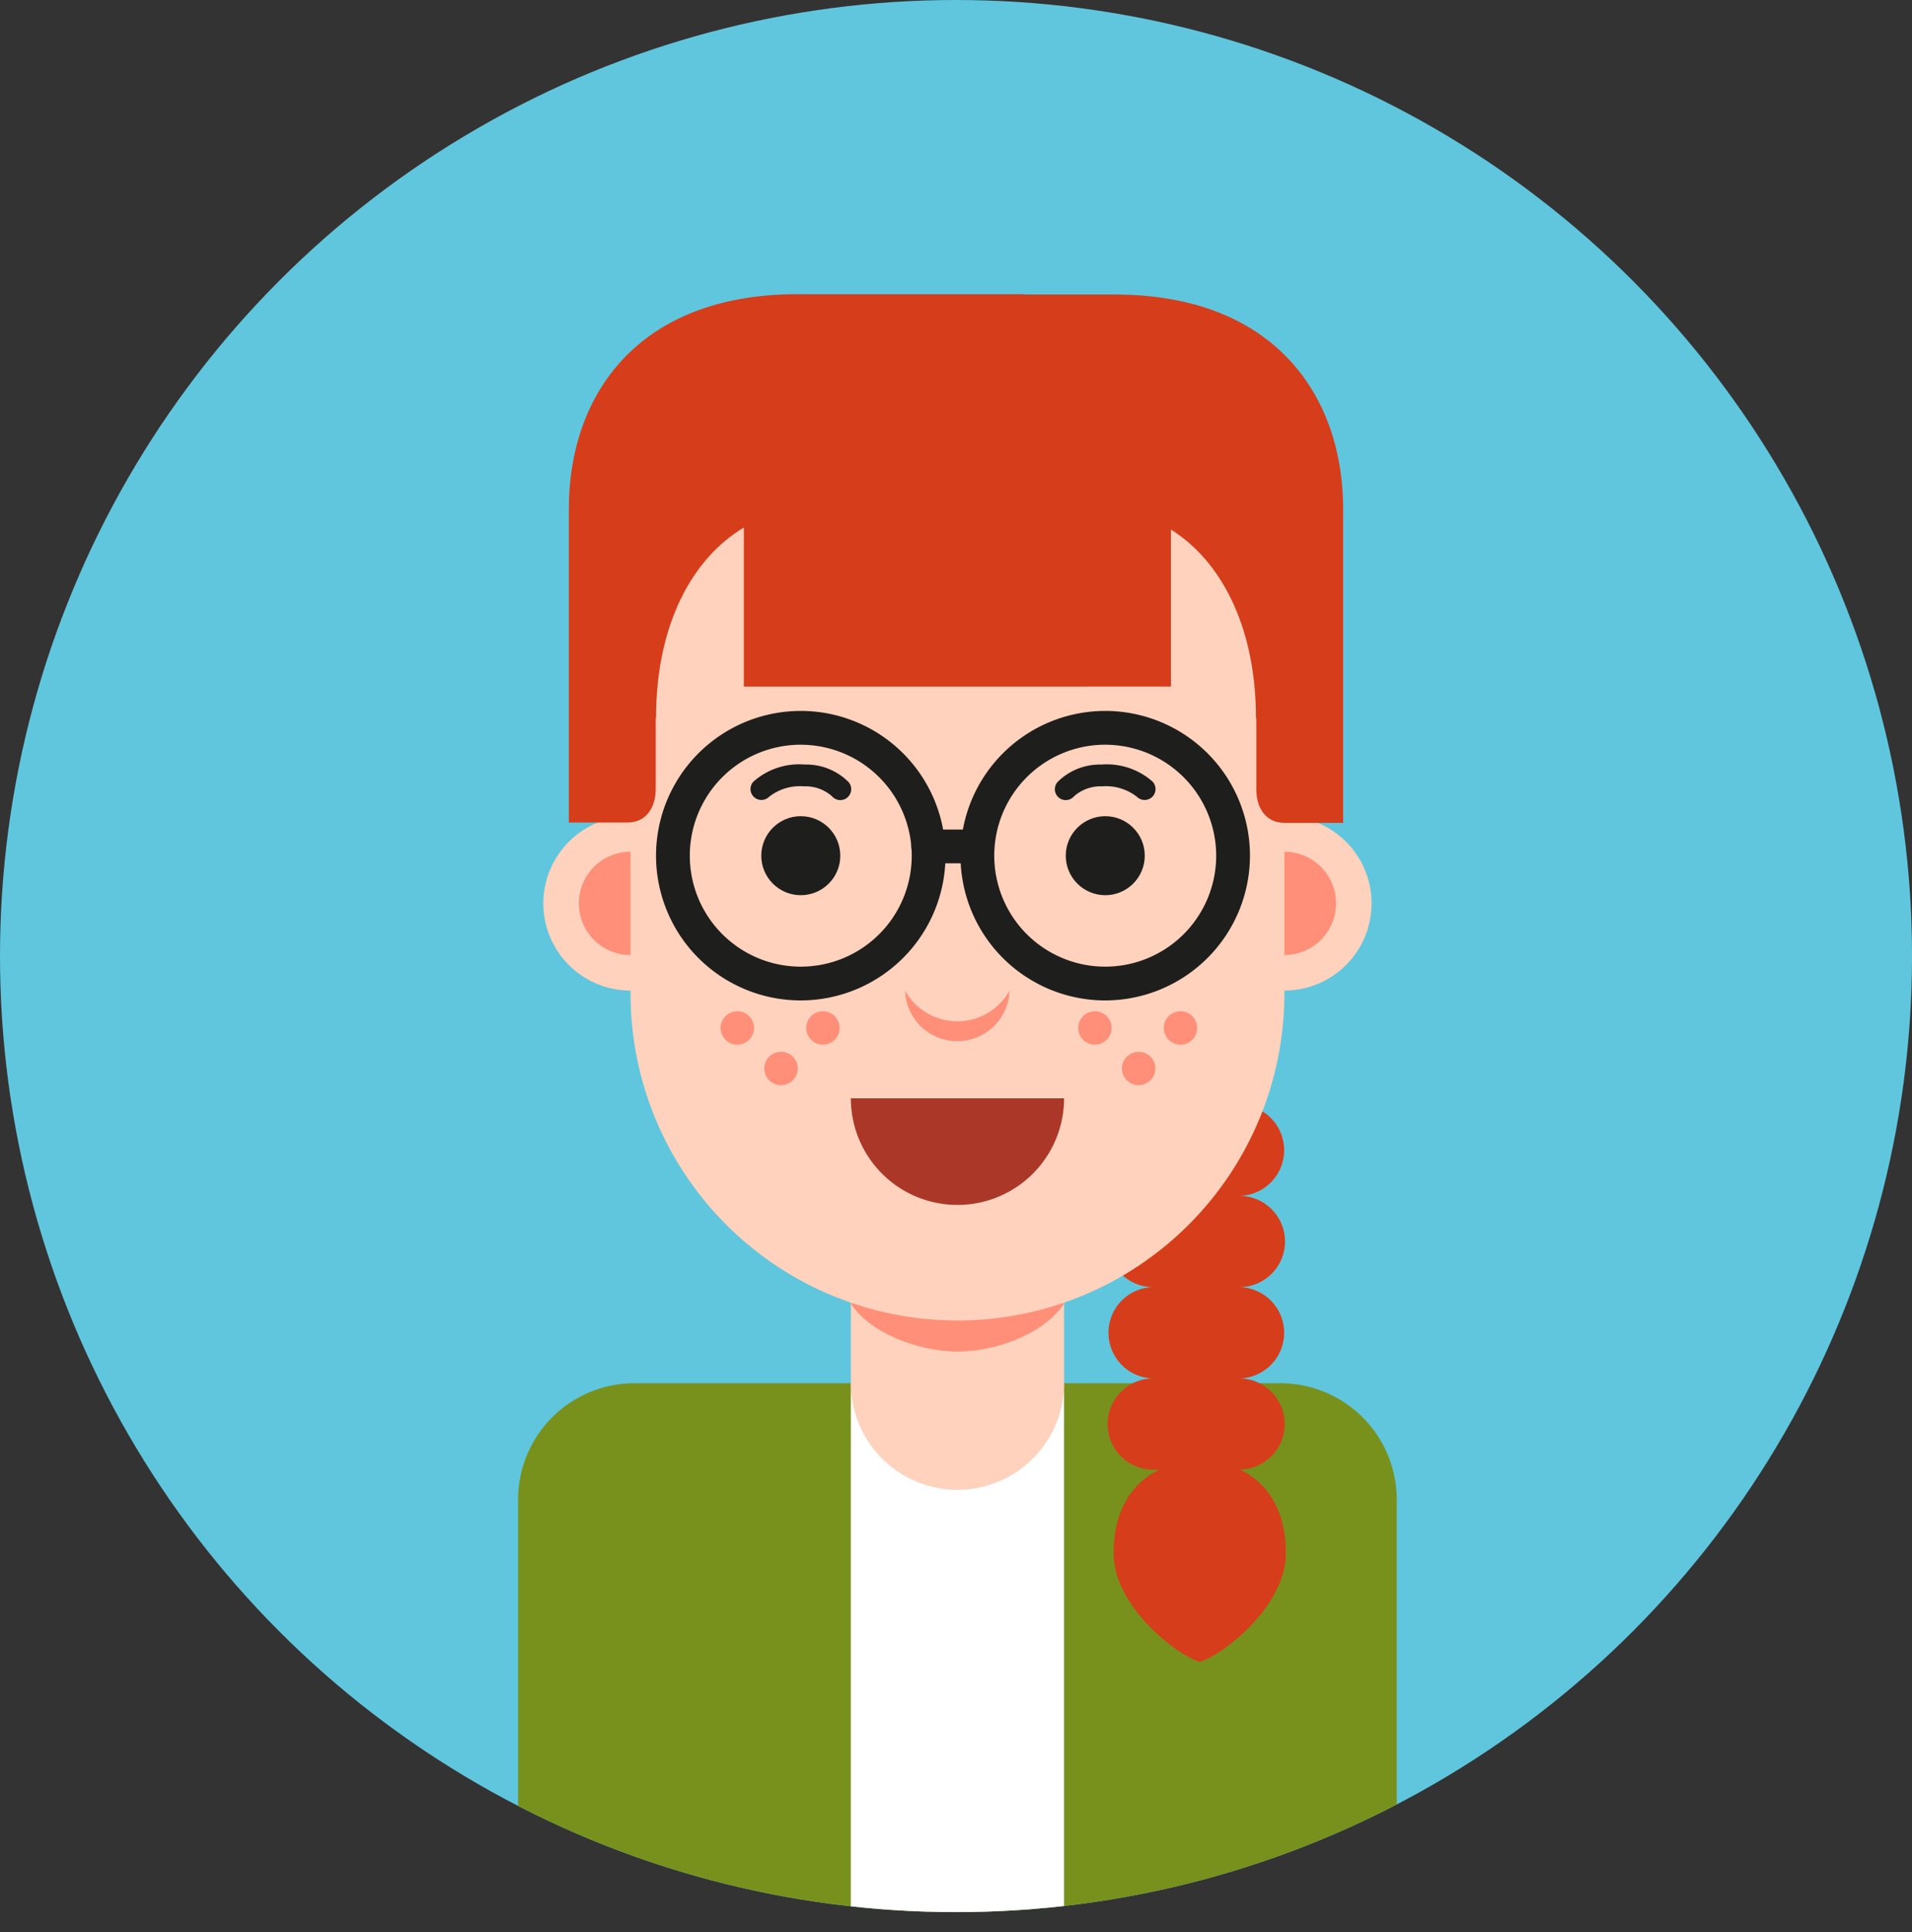<svg xmlns="http://www.w3.org/2000/svg" xmlns:xlink="http://www.w3.org/1999/xlink" viewBox="0 0 112.117 113.295"><rect x="0" y="0" width="112.117" height="113.295" fill="#333333" stroke="none"/><defs><style>.cls-1{fill:none;}.cls-2{fill:#60c6dd;}.cls-3{clip-path:url(#clip-path);}.cls-4{fill:#78911d;}.cls-5{fill:#fff;}.cls-6{fill:#fed2bc;}.cls-7{fill:#ff8f78;}.cls-8{fill:#d63d1a;}.cls-9{fill:#1e1e1d;}.cls-10{fill:#aa3727;}</style><clipPath id="clip-path"><circle class="cls-1" cx="56.059" cy="56.059" r="56.059"/></clipPath></defs><g id="Layer_2" data-name="Layer 2"><g id="OBJECTS"><circle class="cls-2" cx="56.059" cy="56.059" r="56.059"/><g class="cls-3"><path class="cls-4" d="M75.072,81.104H37.209a6.83,6.83,0,0,0-6.83,6.83V113.295H81.902V87.934A6.83,6.83,0,0,0,75.072,81.104Z"/><rect class="cls-5" x="49.893" y="81.543" width="12.502" height="31.752"/><path class="cls-6" d="M56.143,87.355a6.251,6.251,0,0,0,6.252-6.251H49.893A6.251,6.251,0,0,0,56.143,87.355Z"/><rect class="cls-6" x="49.893" y="68.483" width="12.502" height="13.06"/><path class="cls-7" d="M56.143,75.917s-4.324.332-6.259.505c1.093,1.714,3.944,2.827,6.259,2.827,2.352,0,5.167-1.113,6.26-2.827C60.468,76.249,56.143,75.917,56.143,75.917Z"/><path class="cls-8" d="M72.701,86.168a2.672,2.672,0,0,0-.078-5.344,2.676,2.676,0,0,0,0-5.353,2.676,2.676,0,1,0,0-5.351,2.676,2.676,0,0,0,0-5.353H67.676a2.676,2.676,0,0,0,0,5.353,2.676,2.676,0,1,0,0,5.351,2.676,2.676,0,0,0,0,5.353,2.676,2.676,0,1,0,0,5.351h.312c-1.728.812-2.688,2.564-2.688,4.879,0,3.246,3.912,6.106,5.051,6.383,1.139-.277,5.051-3.137,5.051-6.383C75.402,88.733,74.438,86.978,72.701,86.168Z"/><path class="cls-6" d="M80.426,52.97a5.112,5.112,0,1,1-5.111-5.112A5.112,5.112,0,0,1,80.426,52.97Z"/><path class="cls-7" d="M78.342,52.97a3.028,3.028,0,1,1-3.027-3.028A3.028,3.028,0,0,1,78.342,52.97Z"/><path class="cls-6" d="M42.084,52.97a5.112,5.112,0,1,1-5.111-5.112A5.112,5.112,0,0,1,42.084,52.97Z"/><path class="cls-7" d="M40.001,52.97a3.028,3.028,0,1,1-3.027-3.028A3.028,3.028,0,0,1,40.001,52.97Z"/><path class="cls-6" d="M75.258,37.968a19.146,19.146,0,0,0-38.23,0H36.973V58.183h.002c0,.025-.002.05-.002.075a19.171,19.171,0,1,0,38.342,0c0-.025-.002-.05-.002-.075h.002V37.968Z"/><circle class="cls-9" cx="46.957" cy="50.174" r="2.316"/><circle class="cls-9" cx="64.811" cy="50.174" r="2.316"/><path class="cls-8" d="M65.354,17.27H60.07v-.02H46.762c-9.44,0-13.406,6.001-13.406,12.574V48.228h3.447c1.066,0,1.647-.854,1.647-1.972V42.103h.019c0-5.556,2.176-9.4,5.15-11.17v9.326H68.662V31.049c2.891,1.812,4.986,5.62,4.986,11.073h.019v4.154c0,1.117.58,1.972,1.647,1.972h3.445V29.843C78.76,23.271,74.793,17.27,65.354,17.27Z"/><path class="cls-9" d="M64.81,58.66a8.487,8.487,0,1,1,8.486-8.487A8.497,8.497,0,0,1,64.81,58.66Zm0-14.994a6.507,6.507,0,1,0,6.506,6.506A6.514,6.514,0,0,0,64.81,43.667Z"/><path class="cls-9" d="M46.957,58.66a8.487,8.487,0,1,1,8.486-8.487A8.497,8.497,0,0,1,46.957,58.66Zm0-14.994a6.507,6.507,0,1,0,6.506,6.506A6.514,6.514,0,0,0,46.957,43.667Z"/><path class="cls-9" d="M57.312,50.621H54.433a.99.99,0,1,1,0-1.98H57.312a.99.99,0,1,1,0,1.98Z"/><path class="cls-9" d="M49.273,46.914a.64.64,0,0,1-.486-.224,2.332,2.332,0,0,0-1.631-.583,2.934,2.934,0,0,0-2.06.615.639.639,0,0,1-.912-.895,4.047,4.047,0,0,1,3.017-.997,3.495,3.495,0,0,1,2.559,1.029.639.639,0,0,1-.486,1.054Z"/><path class="cls-9" d="M62.494,46.914a.639.639,0,0,1-.486-1.054,3.495,3.495,0,0,1,2.559-1.029,4.059,4.059,0,0,1,3.017.997.639.639,0,0,1-.912.895,2.949,2.949,0,0,0-2.06-.615,2.332,2.332,0,0,0-1.631.583A.64.64,0,0,1,62.494,46.914Z"/><path class="cls-7" d="M44.213,60.275a.979.979,0,1,1-.978-.979A.976.976,0,0,1,44.213,60.275Z"/><path class="cls-7" d="M49.234,60.275a.979.979,0,1,1-.979-.979A.979.979,0,0,1,49.234,60.275Z"/><path class="cls-7" d="M46.777,62.651a.979.979,0,1,1-.979-.979A.98.98,0,0,1,46.777,62.651Z"/><path class="cls-7" d="M65.182,60.275a.979.979,0,1,1-.979-.979A.977.977,0,0,1,65.182,60.275Z"/><path class="cls-7" d="M70.201,60.275a.979.979,0,1,1-.979-.979A.978.978,0,0,1,70.201,60.275Z"/><circle class="cls-7" cx="66.768" cy="62.651" r="0.979"/><path class="cls-10" d="M56.143,70.65a6.251,6.251,0,0,0,6.252-6.251H49.893A6.25,6.25,0,0,0,56.143,70.65Z"/><path class="cls-7" d="M56.134,59.886a3.53,3.53,0,0,1-3.062-1.791,3.064,3.064,0,0,0,6.124,0A3.527,3.527,0,0,1,56.134,59.886Z"/></g></g></g></svg>